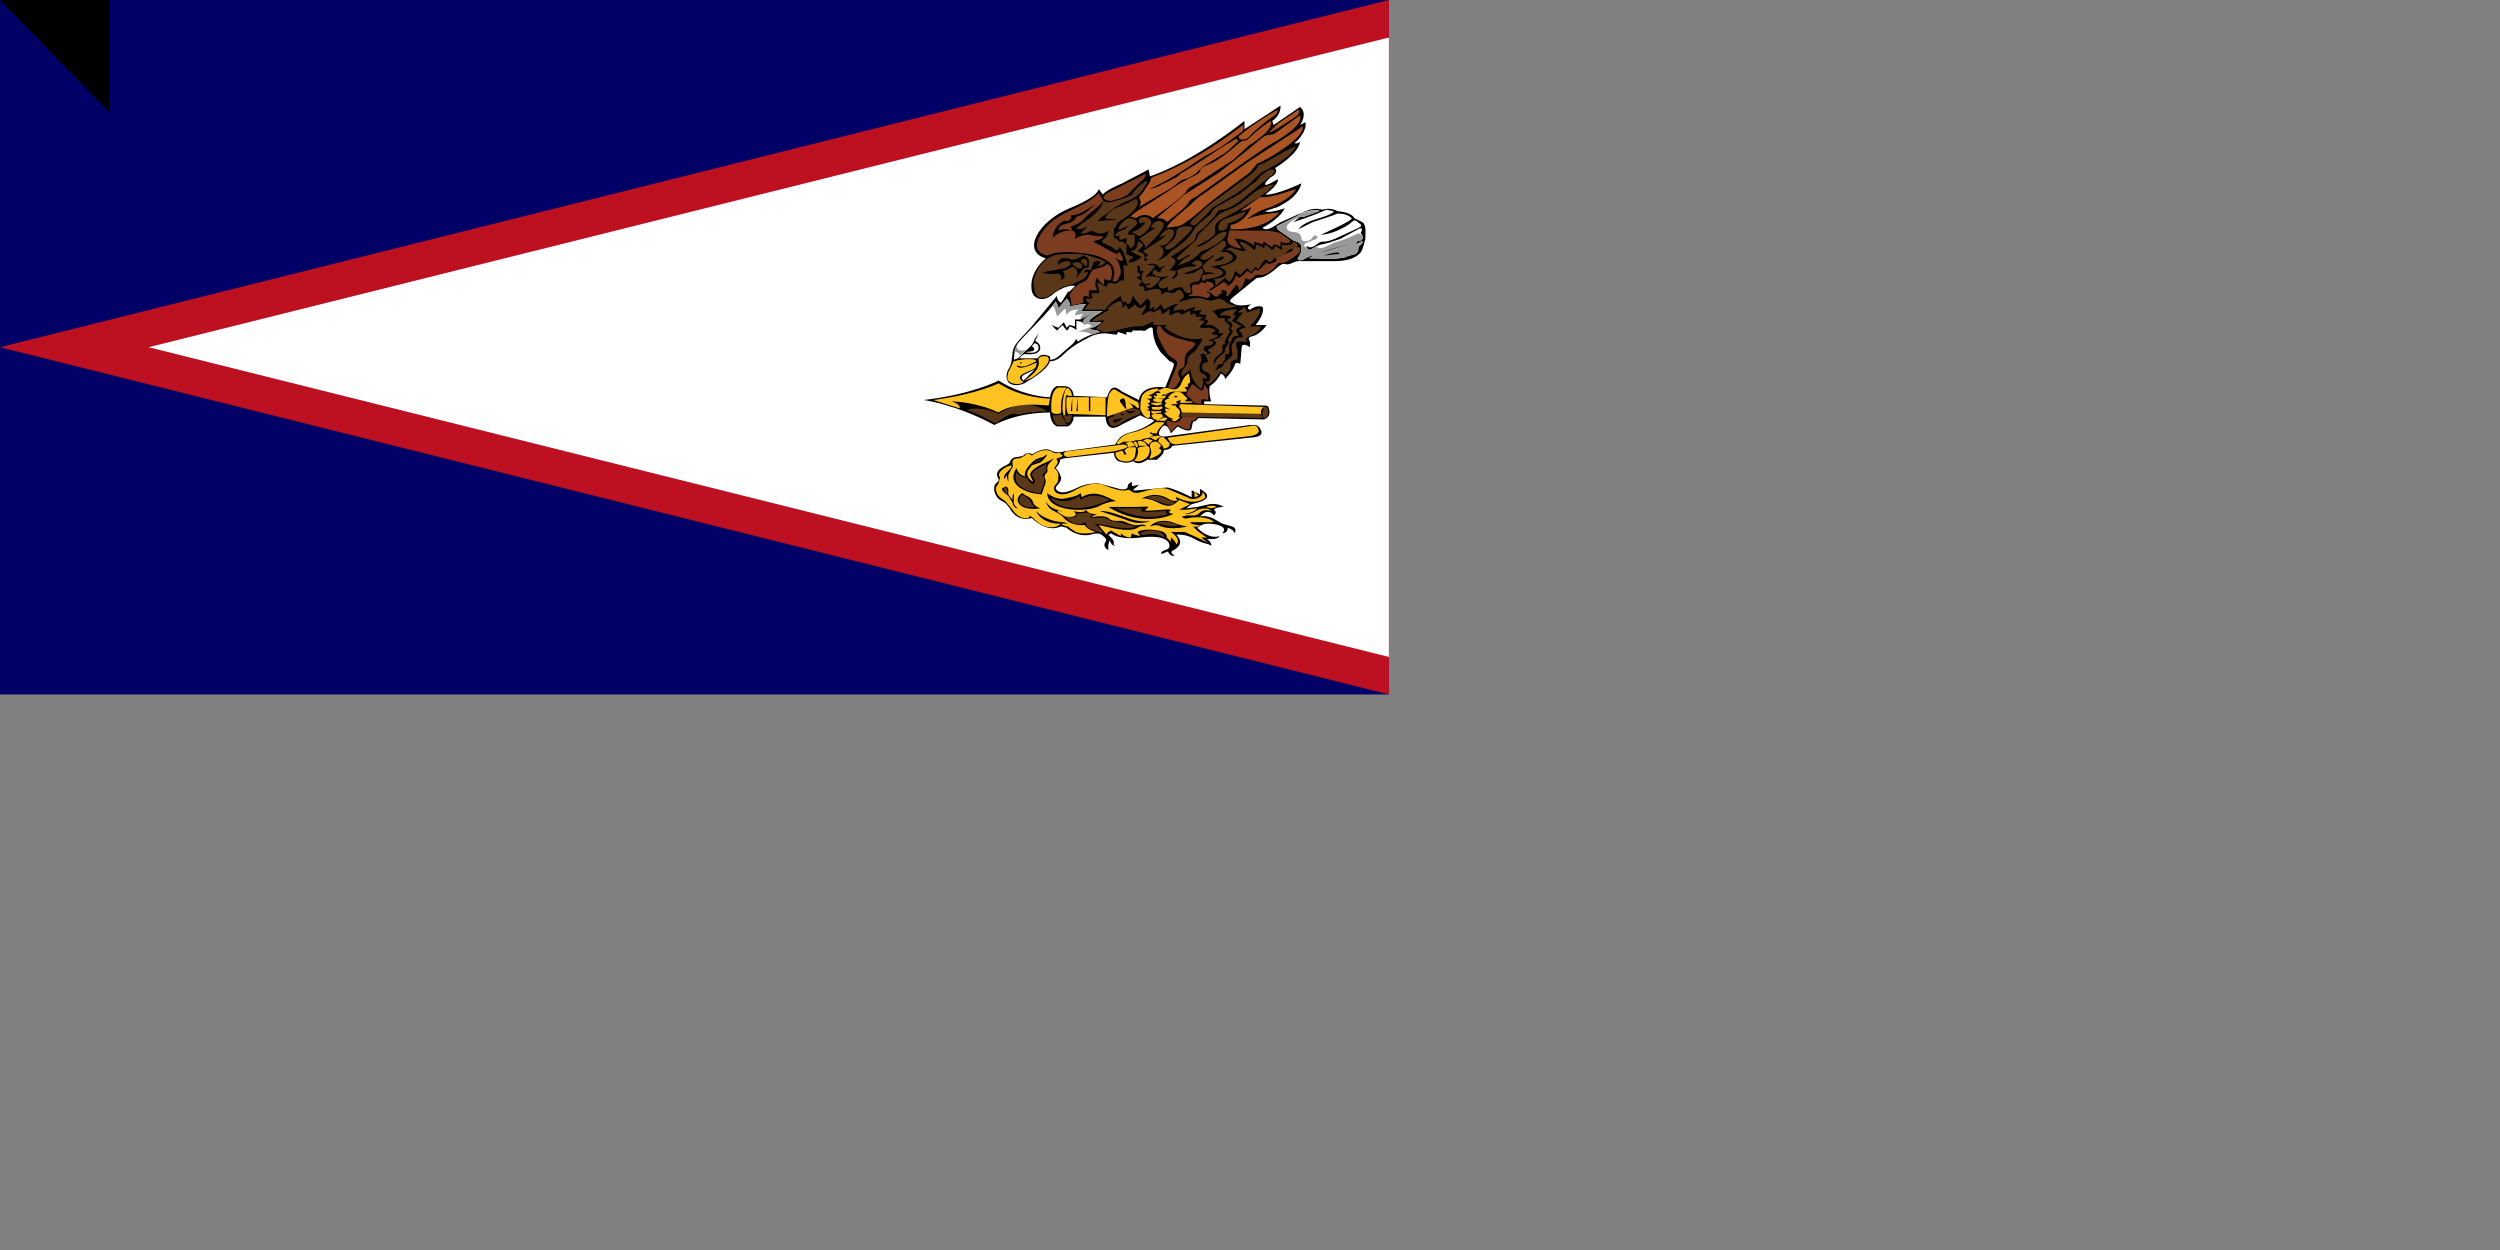 <svg xmlns="http://www.w3.org/2000/svg" width="1800" height="900"><rect width="100%" height="100%" fill="#808080" stroke="none"/><path fill="#006" d="M0 0h1000v500H0z"/><path fill="#BD1021" d="M0 250 1000 0v500L0 250z"/><path fill="#FFF" d="m107 250 893-223v446"/><path d="M766 278c7 0 7 7 7 7l24 1c3-9 6-8 11-4l12 6c2-12 19-9 19-9 7-18 8-17 3-19l-6-6c-4-5-6-12-6-17-1-4-6 3-7 1h-8c2 2-4 1-4 1v2l-6-2-1 2-8-1c-8 0-12 3-14 4s-10 5-16 11-10 5-10 5c-2 7-17 15-17 15-2 2-10 4-13 0s0-9 0-9c1-2 2-2 3-11 0-7 6-11 13-19l19-23c0 4 3 5 3 5l5-8h1l4-4c-1-1-8 0-15 5-6 6-11 4-11 4-4-1-5-5-5-5-3-14 10-24 10-24-18-5-5-27 17-36s21-14 21-14l3 4s2-3 14-8l19-10 1 5c34-12 68-40 68-40v6l26-17c0 8-6 11-6 11l1 3 19-13c6 5 0 13 0 13l4-2c1 8-8 15-8 15 2 1 4-1 4-1-1 9-18 19-18 19 2 2 0 5-2 6s-6 5-5 6 9-4 9-4c1 4-9 11-9 11 7 1 26-8 26-8-2 8-9 13-17 17l-9 3c2 2 14-2 14-2-4 8-16 14-16 14 3 3 8-1 13-4l18-8c7-3 12-1 12-1 6-2 11 1 11 1 11 1 12 5 12 5l6 3c3 2 2 9 2 12l-1 4-1 3c0 1-3 9-20 9h-27l-3 1c-8 4-4-3-13 5-8 7-13 6-13 6l-16 13c-5 4-4 4 0 6s12 0 12 0c-5 3-1 4-1 4 5-4 9-2 9-2 2 5-5 13-5 13h8c-2 3-6 7-10 8s-3 2-2 4v4c-6-4-6 0-6 0l-1 12c-4-2-4 1-4 1-2 5-7 10-7 10 0-3-3-4-3-4-3 6-8 9-8 9-1 5 1 11 1 11h-5v2l44 1c1 0 3 0 3 5 0 4-4 5-4 5l-47-1-2 2c-2 1-2-1-3 5-1 5-10-1-10-1l-5 5c-2-6-5-8-8-2s6 4 6 4l59-8c3 0 6-1 8 4s-7 5-7 5l-57 6c-1 3-6 3-6 3 0 3-3 5-5 7h-7c-7 5-10 1-10 1-5 2-7 1-11 0-3-2-3-6-3-6l-36 4-3 1c1 2-3 6-3 6 1 1 3 3 4 7 0 5-6 6-3 9s9 1 15-2 12-3 15-3l15 4c4 1 6 0 6-2s3-3 3-3v3l5-1-2 2c-5 3 1 2 1 2l21-2c4 0 18 7 18 7v-5l6 3v-4c13 7-2 10-6 11l-4 3 8-1 9-2c6-1 10 2 10 2-6 0-7 2-7 2 3 2 0 4 0 4-5-6-10 1-10 1 2-1 7 0 9 1l7 4 7 2c4 1 2 5 2 5-1-3-5-4-5-4 0 4-4 4-4 4 5-5-5-7-10-7s-8 3-8 3c9 9 16 6 16 6-1 3-9 2-9 2 4 3 3 5 3 5-2-2-5-1-12-5s-13-3-13-3c7 7-2 11-2 11-4 2 1 4 1 4-4 1-5-3-5-3l-5 2c0-4 6-2 6-6s-5-8-21-6-21-3-21-3l-2 1c3 3 4 4 4 6-1 1 1 2 1 2-3 0-4-4-4-4l-1 3v4c-2-1-4-3-2-6 2-2-3-5-3-5-2-2-8 0-8 0-10 2-17-5-17-5l-4-1c-11 5-21-6-21-6-9 2-13-2-16-7-3-4-3-4-7-6-3-2-6-8-3-12 3-2 2-3 2-3-5-8 8-10 8-12 1-3 3-4 6-4 3-1 3 0 5-2s5 0 5 0c1 0 7-5 13-3 5 3 10 1 10 1l37-5c2-3 3-7 12-9s16-8 16-8c-2-2-4-1-6-2l-4-2-14 7c-11 7-11-6-11-6h-23c0 5-4 7-4 7h-8c-5-2-5-10-5-10-25 0-40 9-40 9-28-15-51-18-51-18 35-4 54-14 54-14 19 12 37 12 37 12 1-7 5-8 5-8h5z"/><path fill="#FFC221" d="M725 336c-7 4-6 6-5 8l-1 4-2 3c0 7 5 8 7 10l5 6c4 6 8 6 10 6s3-1 2-2a210 210 0 0 0 3 2c7 8 14 7 17 6l3-2h-3c-12-1-15-9-15-9 7 7 17 8 20 8l3 1h-3c-1 0-2 0-1 1l3 1c2 0 0 0 5 3 5 4 16 1 16 1-7-2-8-5-8-5-10 1-15-5-15-5-1-2-7-5-7-5-5-2-6-7-6-7 1 2 4 5 8 6l5 2-3-1c-3-1-1 1-1 1l5 3c12 1 6-4 6-4 8 2 9-1 9-1 2 4 8 3 8 3-8 4-2 2-2 2 8-1 10 1 10 1 2 2 5 2 5 2h4c3 0 8 4 13 3s5 1 5 1c-1 0-3-1-6 1s-10 2-19 0l-9-2 4 5 2 2c0-2 3-3 3-3l7 4v-2c3 3 7 3 7 3l1-3 2 1 4 1-2-3c5-3 15-1 15-1 7 1 6 5 6 5l3 3v-3c3 2 4 5 4 5 4-4-4-9-4-9h10l9 4 8 4-4-3-1-1h4c-8-5-10-8-10-8 3 1 5-1 5-1-7 0-7-2-7-2h17c-3-4-14-4-18-3s-5-1-5-1l4-1c3 0 6 1 9-2s8-1 8-1c-1-2-6-3-11 0s-8 2-8 2c7-1 9-4 9-4l-8 1h-5l8-4-8-3c-4 4-7 6-15 2s-12-3-12-3c7-4 14-3 19 0s7 1 7 1c-2-1-1-2-1-2 12 6 18 2 20 1s-1-5-1-5c0 4-5 6-9 5l-14-6c-6-3-13-1-20 1s-7 0-8 0-1-2-4-1c-4 1-12-2-17-4s-13 0-20 4-11 3-13 2-3-4-1-6 2-3 2-7c0-3-3-5-3-5 3-4 3-4 2-6-1-1 1-1 3-2s1-1 0-2l-1-1c-4 1-6-1-6-1-7-3-14 3-14 3-4-3-4-1-5 0l-4 2c-2 0-4 0-5 2v2s1 2-1 4l-2 4v5l-1-3v-2l-2 3s-1-2 2-5 4-4 3-5l-3 1z"/><path d="M733 366s-4-2-3-6v-5l-1 2v3l-3-4v-4c-1-2-2-2-3-1-2 0-3 2 3 6l3 5c1 4 3 4 4 4zm17-10 2-6c2-4 0-6 0-7l1-2c3-2-1-4 3-8l3-3-6 3c-3 1-13 6-11 10l2 4s-6-3-4-8l3-4 6-2s4-3 5-6l-3 2s-5 1-7 3c-3 3-7 7-6 11 0 0-5-1-6-6 0 0-10 12 11 18l7 1z"/><path fill="#FFC221" d="m842 315 57-8c4-1 6-1 7 2 2 4-6 5-6 5l-54 6-3-1-2-3s-1-1 1-1z"/><path fill="#5A3719" d="M732 340s-6 12 17 15l1-3c1-2 3-6 1-9s1-1 2-4-1-3 1-5c0 0-7 3-10 6s4 5 0 9c0 0-3-1-5-5 0 0-5 0-7-4z"/><path d="M754 355s6 5 12 4 10-2 12-4l1 3s6-5 16-1l9 4s-4-1-14 4c-10 4-36 3-36-10z"/><path fill="#5A3719" d="m745 333 5-2s-4 0-5 2zm-20 23s-4-4-1-5c0 0 2 0 1 5z"/><path d="M828 379s3-4 10-4 8 3 17 4c0 0-11 3-19 0-4-2-7 0-8 0z"/><path fill="#5A3719" d="M756 358s11 7 21-1l1 3s8-7 21 0l-8 3c-8 3-28 6-35-5z"/><path d="M798 365h19c6 0 12-1 9 1s-2 2 11 1-1 2 8 3c0 0-21 11-47-5z"/><path fill="#5A3719" d="M825 358s7-2 12 0l9 4s-3 3-9 0l-12-4zm7 19s6-3 13 0l4 1s-5 2-10 0l-7-1zm-29-11h20s-8 4 13 2h4c-1 1-1 1 1 2 0 0-15 7-38-4z"/><path d="m736 355 3 2c3 1 5 4 5 5s2 3 5 4c0 0-11 2-15-3 0 0-4-4 2-8"/><path fill="#5A3719" d="m818 379-9-2c-6-2-8-1-11-3s-9-1-11-1c-1 0-4 0 0-3l-5-1-7 1s3 4-8 2c0 0 3 4 7 5s5 0 8-1c0 0-1 4 4 5l8 3s0-2-6-7l8 1c5 1 16 4 22 1zm3 5s1 2 4 1 8-1 13 2c0 0 1-5-9-5 0 0-6 0-8 2zm-85-28s-4 3-1 7c4 3 8 2 11 2 0 0-2 0-3-2s-1-3-4-5l-3-2zm-4-16s-6 12 17 15l1-3c1-2 3-6 1-9s1-1 2-4-1-3 1-5c0 0-7 3-10 6s4 5 0 9c0 0-3-1-5-5 0 0-5 0-7-4z"/><path d="M792 368s4-1 17 4 17 3 19 3c0 0-7 4-18-1l-18-6z"/><path fill="#FFC221" d="m868 365 4 1 4-1s-2-2-8 0zm-8-7 3-1-3-3v4zm-94-31s-1-1 2-2l41-5 3 1c0 1-1 2-10 4l-33 4s-3 0-3-2zm37-1s0 5 5 6c6 1 8-1 9-3 0-1 2-7 0-7h-4c-2 1-4 2-3 3l1 2c-1 1-2 0-2-1-1-1 0-2-3-1l-3 1z"/><path fill="#FFC221" d="M826 321c3 1 2 7-1 9-4 3-7 2-7 2-2-1-2 0 0-2 1-2 2-5 1-7l1-1 6-1z"/><path fill="#FFC221" d="M828 322s2 3 0 7c0 0-1 2 1 1s8-3 7-6l-1-1c-2 0 0 0 0-1s3 0-2-4h-2c-1 0-3 1-3 3v1zm6-4 3 3 1 2c1 0 5-1 4-4l-4-4c-2-1-3 0-4 2v1zm-22 4s1-2-2-3l4-1c3 1 3 3 3 3l-5 1zm8-1h6s-2-5-7-3l1 3zm7-1 3-3-4-1-3 1 4 3zm1-5 4 2 4-3s-4-1-8 1z"/><path fill="#5A3719" d="M717 305s9-8 14-7 3 0 9-1l14-1s-7-5-20-5c0 0-9 3-15 7 0 0-11-6-23-3 0 0 13 5 21 10z"/><path fill="#FFC221" d="M816 318h2s2 3 1 4c-2 0-1-1-2-2l-1-2zm-12 1 1 1 4-2h5l4-1h3l2-1 5-1c2-2 4-1 0-3v-1l2 1h3s0-2 3-5 3-3 1-3h-5c-1 1-10 6-15 7s-9 2-13 8zm-132-31 19 6s1-3-6-5c0 0 17 0 34 8 0 0 9-8 36-5l1-5s-20 0-37-11c0 0-16 8-47 12zm85 8c-1-16 5-17 5-17h6s-5 6-4 17c0 0 1 2-3 2s-4-2-4-2z"/><path fill="#5A3719" d="M761 306s-3-3-3-7h3c3 0 3-1 4 1l3 6h-7z"/><path fill="#FFC221" d="M767 298v-6c0-9 1-8 2-7h3s-2-9-5-4c-2 6-2 10-2 14l1 5 1-2z"/><path fill="#5A3719" d="M801 298s5 1-3 3c0 0 0 11 10 3 0 0 6-4 11-5 0 0 2-1 2-3 0 0 0-2-2-1l-3-1h-2c0 1-3 0-2 2h3c1 0 4-1 1 1s-5-1-6-2l-9 3zm-29 1h-3s-1 2-2-1l-1 2s3 11 6-1z"/><path fill="#FFC221" d="M768 286s-1 8 1 12l27 1v-13h-4v10-10h-4v10-10h-3v10h-1v-10h-4v10-10h-4v10h-1l1-10h-4v10h-1l1-10h-4zm29 14s0-14 2-17c3-4 3-3 8 0l11 6c1 0 2 1 2 3s0 3-3 0l-4-2c-3-1 1 0 2 2s2 1-1 2l-17 6z"/><path d="M807 290s-2-2 1-3 2 4 3 7c0 2-3-3-4-4zm-4 12s-3 1-1 2 8-4 6-3l-5 1zm4-4s3-1 2 1h-1c-1-1-3-1-1-1z"/><path fill="#FFC221" d="M821 294s1 5 5 7c0 0 3 0 2-2v-3l-3-1h1c1 0 2 0 1-1l-1-1c-1 0 0 0 0 0l2-1-2-2c-1 0-1 0 0 0 0 0 2 1 2-1s-2-1-2-2h3c0-1 1-2-1-2s0-1 1-1l3-2c1 0 5-3-1-2s-8 4-8 4c-1 1-2 4-2 10z"/><path fill="#FFC221" d="m836 298 1 1c1 2-1 1-2 3s-1 1-3 0c-2 0-3-3-3-3l2-1h5zm-7-1 1 1 6-1v-1h-6c-1-1-1 0-1 1zm0-4 1 2h5l2-1c0-1 0-2-2-1h-6zm0-3v1l4 1 4-1-1-1h-7z"/><path fill="#5A3719" d="m908 298 1 3-59-1 1-3 57 1z"/><path fill="#FFC221" d="m830 288 1 1 5 1 1-2c0-2 1 0-3-1h4c1-1 3-3 0-2-3 0-1-1 0-1h3l-1-1c-1-1-1-1 0 0h2v-2c0 1 0 2 2 1h10c2-1-2-3-1-3l3-1s-2-1 0-2c2 0 0-6 0-7 0 0-3 1-5 6s-4 6-8 5c-5-2-8 1-9 1-1 1 3 1 1 2h-3l1 1v1c-2 0-3-1-2 1 1 0 2 1 0 1l-1 1zm5 14s-1 1 1 1h3c0-1 2-1 1-2-2-1-3 0-5 1z"/><path fill="#FFC221" d="M842 285s4-5 9-2l4 4-1 1c-2 1 0 1 2 1h2c1 0 1 1-1 1h-6s-3 0-1-1v-2 1l-3 1v1c2 1 0 1-1 1s-5 0-1 1c4 0 0 0 3 2s1 6 0 6c0 0-2 1 0 0 2 0 2 0 1 1s-3 4-6 1h1c3 0-2-1-3-2s-4-3-2-3 1-1 0-1v-2l4 1-2-1c-2-1-3-1-2-3s3 1 2 0-3-1-2-3l2-1s2 1 0-1l1-1z"/><path d="m845 286 1-1h1s2 1 0 1h-2z"/><path fill="#FFC221" d="M850 291s-2 1 0 3l1 3 57 1s-1-3 2-5l-60-2z"/><path fill="#5A3719" d="m909 297 1-4c1 0 3 0 3 2 1 4-2 7-3 6-2-2-1-4-1-4z"/><path fill="#7B3C20" d="m843 311 5-5s10 7 9 0l1-3s3 0 4-3h-10l-2 2c-1 2-5 3-8 1h-2v2l3 6zm22-20-5-1-6-6 1-2 3-5v-1c1 1 7 6 8 5l1-3c0-1 0-2 1 0s2 1 2 5v5s-7-2-5 2zm-24-12s4 2 6-1c2-4 4-4 2-7s0-5 2-6 2-1 2-6 4-7 5-8 5-4 0-5c-6-1-18-4-21-9s-4-1-4-1-1 3 2 9 5 10 8 12 6 3 4 7l-6 15z"/><path fill="#5A3719" d="M857 266s1 10 8 14c0 0 2-4 1-8l3 1s0-3-3-4c-4-1-2-8-1-9v-3c-1-1-1-3 2-2s3-1 1-2-2-4 1-4 6-2 4-3c-3-1-4-1 0-2s5-3 2-3c-2 0-4-1-1-2s-1-3-4-3-9 1-4-3-7-1-2-3-2-2-3-2v-1c0-1-1-2-2-1s-2 1-2-1-1-1-3 0-3 2-4 1-2-2-5 0c-4 2-3 0-3-1s1-4-3 0c-5 4-1-4-5-2l-4 2c0-1-2-2-6 1s-1-2 0-3 2-6-1-2c0 0-2 3-6-2 0 0-4 5-5 3-1-3-2-3-3-1s-1 0-1-2-1-4-8 1 2 1-3 4-17 9-6 7-5 5-1 6 2 4 17 0 12 0 20-4-2 2 8 1c10 0 2 0 4 2s10 7 18 8 10-2 8 2l-4 6c-1 2-6 3-6 8s-6 6-4 11l6-5z"/><path fill="#5A3719" d="M870 277s-2-1-2-3l2 1s4-5-1-7c-6-2-3-7-1-7s2-1 1-3-2-2 1-3l2-1-3-2s9-4 6-6 0-1 3-3l3-3h-4s2-1 0-3c-3-2-3-3-7-3s-2 0-1-1c1-2 1-3-2-3l2-3-6-1s2-1 2-3l-6 1 2-3s-6 1-8 3l-1-1c-1 0-1-1-7 1 0 0 0-3 2-4s1-3-9 3l-2-4-4 4s-1 1-1-1-1-1-2 0c-1 0-2 2-1-2s-2-5-2-5l-5 5-4-5c-1-2-1-3-2 0-1 4-3 4-3 4l-2-2-1 1s-2-2-2-5c0 0-10 6-11 10h-15s1-3 4-5c0 0-3 0-3-3h4c2 0-2-4 1-4s6 1 4-3l-1-5s6 4 7 3-1-3 4-2 4-2 6-2 3 1 2-8 6 5 1-9c0 0-1-5-4-7 0 0-1 4-4 1s-11-4-8-6 4-5 4-7c0 0-4 4-10 1-4-2-5 2-10 1l4-4c4-3-2 1-5 1s-3 0 2-4c6-4 16-11 15-17 0 0 2 3 8 1s12-3 14-6c2-4 7-7 8-8s3-1 1 2-5 9-14 12c-9 4-12 7-14 9-2 1-10 6-4 5s14 0 10-1c-5-1-9 1-6-3s5-5 11-7 12-8 11-2c0 6-11 12-14 14l-1 2-2 3v6l2 1 2 2h3c0 1 2 3 2 0s1-3-2-2-3 1-3-1 0-1-2-1-1-1 1-3l5-2 3-3-6 3c-2 1-2 0-1-2s5-6 7-6 8 2 5 5-8 6-5 7h4v6c0 2-2 3-3 4 0 0-3-6-3-2v6l5 2c1 0-5 3-3 4 3 0 7-2 9-4l-8-4s6-1 5-7c0 0 6 1 3 4s-4 3-2 3l4 2v5c1 0 4-1 1-2s3-1 1-3l-3-2c-1 0 26-16 12-10 0 0 3-6 7-6s4 3 2 6-4 6-9 6c0 0 7 4-1 10l-1 1 6-3 4-4c2-1 12-8 15-13s3-5 9-10l5-4c0-1 1-3 4-5l16-9 13-10c2-4 10-9 12-8s0 4-5 7l-17 14c-2 2-11 8-15 8s-3 2-5 4l-8 9c-2 1-6 4-6 6 0 1 0 2-3 5l-15 10s6 2 2 6l-3 4s9-2 2 5c0 0-1 2 2 0s2-5 1-5c0 0 5-3 10-3s6-1 1-2c0 0 3-4 6-2s2 3-1 5l-11 4s6 1 10-2 3-1 4-1c0 1 1 2-1 4l-1 3s0 2-4 2c-3 1-4 2-3 4s1 5-2 4-2-2-3-3-2-2-7 0c-4 3-5 0-4-2 0 0-3 3-6 1-2-3 0-4 1-5s8-4 4-3-9 0-10-2c-1-3 3-3 3-2s3 2 3-1l3-3-4 2s-2-4-7-3 2 1 3 1 0 2-4 6-2 2 1 2 10 0 6 4-6 5-8 4 0-2 1-2 2-2 0-1-3 1-5-2v-4c1-2 2-4 0-3s-1 0-1-2-2-2-2-2v5c2 1 3 2 1 3s-2 1 0 2 3 2 1 3-1 2 0 2 3 0 3 2 0 2 3 1 9-2 9 1c0 2-1 3 2 1s5 1 7 0 4-4 6-1 2 4-1 6 1 1 4 0 8-2 12-1 5 2 8 1 4-2 8 1 7 3 9 3c0 0-4 2-9 2s-8 2-9 2c0 0 3 2 4 5h5s-1 2 1 3c2 2 3 2 2 4-2 2 2 1 0 4l-3 5c0 3 1 3-1 3s0 2-1 5-7 3-6 10c0 0 1-4 5-7s3-3 3-5l2-3c2-2-1-3 1-5l2-3c2-2-2-2 0-5s-5-4-3-5 6-3-6-3c0 0 3-5 13-4 0 0-3 2-3 4h2l-3 4 7 4s-4 1-4 3l2 4s-4-1-5 2c0 3-1 1-1 2l-1 3v6h-3s1 4-1 5 1 1-1 2c-3 0-3 0-5 5l5-3c2-1-1-1 4-5s3-4 3-6-1-4 1-6c1-2 2-5 7-4 0 0-1-4-3-5 0 0 2-2 5-2 0 0-2-3-7-5l5-6h-4l5-4 2 4 9-3s2 4-7 13h8s-1 4-8 7 2 5-5 4-5 2-4 6v7s-5-1-5 4-3 6-4 7l-3-3s-4 7-9 10z"/><path fill="#7B3C20" d="m862 213 5 1c3 2 6-2 3-3s0-2 3 1 4 1 5 0 3-1 1-3h3c2 1 1 3 1 3s-1 3 2 0l5-7s2 1 2 3 2-1 3-3l2-5s2 3 5 0 2-2 6-2 9-4 11-7 3-1 6-2 10-6 11-8c0-3 0-4-1-3s0 0-2-1c-1-1-3 1-3 1s2 2 0 3l-6 2-6 2s3 3-1 4-3 2-5 0l-6 6-2-1-3 3-3-2s-3 4-6 5l-2-2s-1 5-6 8c0 0 0-2-3-3l-9 6c-3 1 0-2 1-2s2-3-2-4-2 0-3 1l-3-1-2 2c-1 0-5-1-5 2s2 4-1 5c-3 2 1 1 5 1z"/><path fill="#5A3719" d="M875 206s1-3-1-5c0 0 17-2 4-9 0 0 15-3 12-8-4-5-8-4-8-4l4-2c1 1 14 5 10 1s-3-4-3-5c0 0 4 0 10 6 0 0 2-1 1-4 0 0 5 1 6 3l1-3 5 4s2-1 2-3l5 3v-4s7 2 8-2c0 0 6 1 2 4-6 3-1-1-6 3-4 3-7 6-9 5-1 0-3 4-5 2s-2-1-4 1l-3 5-2-2-3 4-3-3-5 5-4-3s0 5-4 8l-3-3-7 6z"/><path fill="#5A3719" d="M866 198s-2 2 0 4c1 1 1-1 3-1s23-4 3-9l5-1c4 0 15-4 9-8-5-4-10 1-5-4 4-4 0-6 0-6l-13 9c-2 1-6 4-2 5s7-4 8-3c0 1-9 6-8 9 2 2 1 4 4 3 2 0 8 1 3 1l-7 1z"/><path d="M874 188h1c2 0 7-1 6-3-1-1-4 1-7 3z"/><path fill="#7B3C20" d="M908 166s10 0 14 2l7 5s0 4-7 1v4s-2-2-5-2l-1 2-6-4-1 2-6-2v3s-7-6-14-5l5 7s-12-1-10-8-1-5 8-5h16z"/><path fill="#5A3719" d="M848 185s-2 1 0 2c1 1 6-3 7-3 1-1 3 0 0 1s-5 4-7 6c0 0 9-2 14-7s0-1 10-6 14-12 9-11-10 7-14 9-6 2-5 1l9-5c5-4 4-4 4-6s-2-5 6-9 34-19 36-24c0 0-8 0-17 8s-15 10-18 11l-4 2-13 13c-1 1-3 2-3 5l-14 13z"/><path fill="#5A3719" d="M881 166h-3c-1 0-2-5 3-8l16-6s0 5-13 9c0 0 1 3-3 5z"/><path fill="#AA5323" d="M886 162v3s23 2 35-12c0 0-16 1-23 5 0 0 4-5 17-9 12-5 17-10 18-13 0 0-16 6-23 6h-3l-14 10s6-1 8-3c0 0-4 11-15 13z"/><path fill="#5A3719" d="M841 176s-3 2-2 3 4 1 8-3 16-13 9-13c0 0-9-1-9 4 0 6-6 8-6 9zm-21-4s6 4 4 7c0 0 18-16 13-19s-9 3-8 4h3l-12 8zm-5-5 5 3c1 1 12-8 8-12-1-2-8-3-8 1s6-1 4 2c-3 4-8 6-9 6zm43-8s-2 2 0 3 4-1 5-2l8-8c2-3 3-3 5-4 2-2 17-9 25-17s6-6 15-11 15-10 17-15l-8 4-14 8-5 2c-1 2-1 3-6 7l-30 22-12 11z"/><path fill="#AA5323" d="m840 164 7-1c5 1 23-17 29-21l24-18 5-6 8-4c5-3 26-15 25-23l-40 26-32 23c-4 2-7 6-13 11s-12 10-13 13z"/><path fill="#AA5323" d="M833 157s6 0 7 3c0 0 12-9 15-13s-1-1 7-6l35-25 16-11c5-3 26-14 23-22l-18 13c-4 2-5 0-9 3l-12 10-19 15-25 16-20 17z"/><path fill="#AA5323" d="m814 156 4 1s6-5 12 0c0 0 22-15 24-19s6-4 14-10l20-13c6-5 10-10 14-12 4-3 15-10 13-16 0 0-8 5-14 11s-5 1-10 6c-6 5-14 12-22 15s-2 4-8 7l-6 3-7 4-12 8c-6 4-20 12-22 15z"/><path fill="#AA5323" d="M821 144s-2-2 1-4l6-9c1-3 0-3 6-5a246 246 0 0 0 50-28l11-8s1 3-1 5l-15 11-14 8-12 8-13 8-12 6s6-1 8-3c2-1 12-5 14-8l10-6 23-15 7-4c1 1 3 1 0 3-2 2-8 8-11 9l-13 8-4 4c-1 1-5 4-9 5s-6 4-9 6l-24 14s2-2 1-5z"/><path fill="#AA5323" d="M892 98v1c0 1 3 3 7 0 3-4 13-12 16-14s5-3 5-6c0 0-15 8-28 19zm21-2 7-7 15-10s2 2-2 5l-14 9-6 3z"/><path fill="#7B3C20" d="M799 138s-6 3-4 5 6 2 7 1l4-1s6-2 7-4l8-8c3-2 4-4 4-6l-26 13zm-37 28s4-2 10 0l-1-3s7-2 9-5l3-3c1-1 12-9 11-11l-3-5s-2 3-11 8-20 8-28 18-7 17 2 19c0 0 7-4 23-2 16 1 22 7 23 8s4 6 1 12c0 0 3 2 4-1l1-2 1-2c0-3-1-8-3-10s0-1 1 0c1 0 5 3 3-2s-3-3-3-3 0 2-5-1l-11-6c-3-1-1-1 0-2 2 0 5-1 5-3h-5c-4-1-9-2-15 2 0 0 2-6-3-6s-8 1-13 5c0 0 0-6 5-10s4-1 6-2 3-3 2-4c0 0 6 1 17-8 0 0-6 8-13 9 0 0-1 4-7 5s-6 5-6 5z"/><path fill="#5A3719" d="M744 203s3-19 20-20c15-1 20 1 23 2s11 3 8 5l-5 2s4-4 1-4-4 1-4 2l-2 5s-2-2-4 0 0 1 1 1 2-1 1 1-1 3-5 5l-7 3c-4 1-8 2-14 7-5 4-11 3-12-2l-1-7z"/><path d="M764 202s1-4-2-5c0 0-9 1-11-1l16-3c6-3 4-4 2-5-2 0-6 1-7 3 0 0-1-2 1-4s4-1 6-1c2 1 4 2 11-2 0 0 4 1 4 4v4l-2 1c-1 0-2 0-3 2l-4 5s3-6-3-8c0 0-4 3-7 3 0 0 4 4-1 7z"/><path fill="#5A3719" d="M773 191s-2-2 1-2c2-1 6 1 5 3 0 2-3 2-6-1z"/><path fill="#FFF" d="M921 162s-4 1 0 4l10 7c3 1 6 2 6 5s0 4-2 7c-2 2 1 3 3 2l6-3h2c-2 1-5 2-2 2s21 1 25-1 9-1 9-6c0 0 0-2 2-3 1-1 2-3 0-2l-4 2 1-2c1-1 3 0 4-2v-2c0-1-2-2-1-3s1-4-2-2l-13 7-9 3c-4 1-7 1-11 4s-4-2-4-2 2 3 7-1 3 0 13-4l13-6c4-2 8-3 5-5s-3-4-7 0c-4 3-14 8-21 8 0 0 25-11 22-12-2-2-5-3-7-3s-2-1-6 1l-6 2-9 3-10 5s2-4 12-7 14-5 13-6l-5-1-7 3-8 3-9 3 4-3c2 0-2-1 3-1h1l11-4c-1-1-6-1-12 1l-5 3-8 4-4 2z"/><path fill="#5A3719" d="m778 188 3 3c1 2 2-1 2-2s-2-4-4-2l-1 1z"/><path fill="#7B3C20" d="m771 220 9-2s-1-6 2-5l2 1v-5h6s-3-5 0-9c0 0 2 4 5 5v-4l4 1c1 1 4-10-2-12 0 0-1 2-6 3s-5 2-7 6-3 3-8 6c-4 3-6 8-6 8s2 3 1 7z"/><path fill="#999" d="M935 157c2 0-2-1 3-1h1c6-2 12-4 11-5l-12 2-5 3-8 4-4 2s-4 1 0 4l10 7c3 1 6 2 6 5s0 4-2 7c-2 2 1 3 3 2l6-3h2c-2 1-5 2-2 2s21 1 25-1 9-1 9-6c0 0 0-2 2-3 1-1 2-3 0-2l-4 2 1-2c1-1 3 0 4-2v-2l-1-1-2-1-9 4-9 3c-4 2-11 6-12 2l-3 2c-5 2-4-1-4-2 0 0-2 2-2 0s2-2 4-3 7-2 5-4-3 2-5 3-6 1-6-1-1-5-6-5-5-4-4-5 3-4 8-5z"/><path d="m951 182 16-5c7-2 1 0 0 0a143 143 0 0 0-16 5zm2 2s9-3 11-2c1 1 0 1-2 1l-9 1c-1 0 0 0 0 0zm15-3h1-1c-1 0-2 0 0 0z"/><path fill="#FFF" d="M730 259s0-8 3-12 24-24 27-30c0 0 2 2 2 5l6-7s3 2 2 6c0 0 5-2 12-2 0 0-3 3-3 5h15s-13 7-9 8h8s-5 5-12 5c0 0 9 0 11 2 0 0-9 2-16 7l-1-2-2 3-8 7c-2 2-5 5-9 5 0 0 1-3-2-3-2-1-5-1-7 2h-13s2-3 4-3 10 1 11-4c0-6-5-4-3-7l2-4-3 4c-1 3-2 5-6 8l-6 6-3 1z"/><path fill="#FFF" d="m739 254 3-1c3 0 3-2 2-3s-2 0 1-3l2 1c1 1 3 7-8 6z"/><path fill="#999" d="M732 249c0 5 7 3 7 3l-5 4c1-2-4-3-4-3l2-4zm26-29 2-3s2 2 2 5l6-7s3 2 2 6c0 0 5-2 12-2 0 0-3 3-3 5h15s-13 7-9 8h8s-5 5-12 5c0 0 9 0 11 2l-6 2s-3-3-10-2l10-4s-2-3-5-1c0 0-6-4-1-8l-6 1s0-3 3-4c0 0-7-1-9 4l-1-5-6 6s-1-6-3-8m-14 34h-5l1-1 4 1"/><path d="m757 234 4 4 4-4 3 4s2-1 2-3c0 0 4 1 5 3v-7l5 1s-2-2 6-6l-8 4h-4v5l-4-1-2 2-2-4-4 4-5-2z"/><path fill="#FFC221" d="m738 274 5-2c3-2 11-8 12-12s-3-4-6-3c-2 1-1 3-1 4s0 4-4 8l-6 5z"/><path fill="#FFC221" d="M737 275s-6-3 0-6 9-3 9-6c1-2 0-2-2-1s-11 5-12 1c0 0 4 2 8 0s8-3 5-4-13 0-14 1c-2 0-1 0-2 2l-3 6c0 1-2 5 1 7s8 2 10 0z"/><path d="M735 261h-1l1 1 1-1h-1z"/><path fill="#FFF" d="M737 274s-3-2 0-4l8-4-8 8z"/><path id="path-b7426" d="m m0 79 m0 81 m0 65 m0 65 m0 65 m0 65 m0 65 m0 65 m0 65 m0 65 m0 65 m0 65 m0 65 m0 65 m0 65 m0 65 m0 65 m0 65 m0 65 m0 65 m0 77 m0 89 m0 90 m0 105 m0 116 m0 89 m0 116 m0 112 m0 121 m0 69 m0 105 m0 48 m0 103 m0 65 m0 109 m0 105 m0 66 m0 85 m0 67 m0 82 m0 122 m0 99 m0 103 m0 113 m0 53 m0 120 m0 85 m0 72 m0 90 m0 51 m0 121 m0 100 m0 50 m0 77 m0 48 m0 48 m0 107 m0 110 m0 118 m0 106 m0 43 m0 73 m0 103 m0 113 m0 101 m0 108 m0 107 m0 55 m0 106 m0 102 m0 74 m0 88 m0 114 m0 99 m0 107 m0 109 m0 65 m0 100 m0 113 m0 67 m0 71 m0 119 m0 113 m0 66 m0 102 m0 81 m0 61 m0 61"/>
</svg>